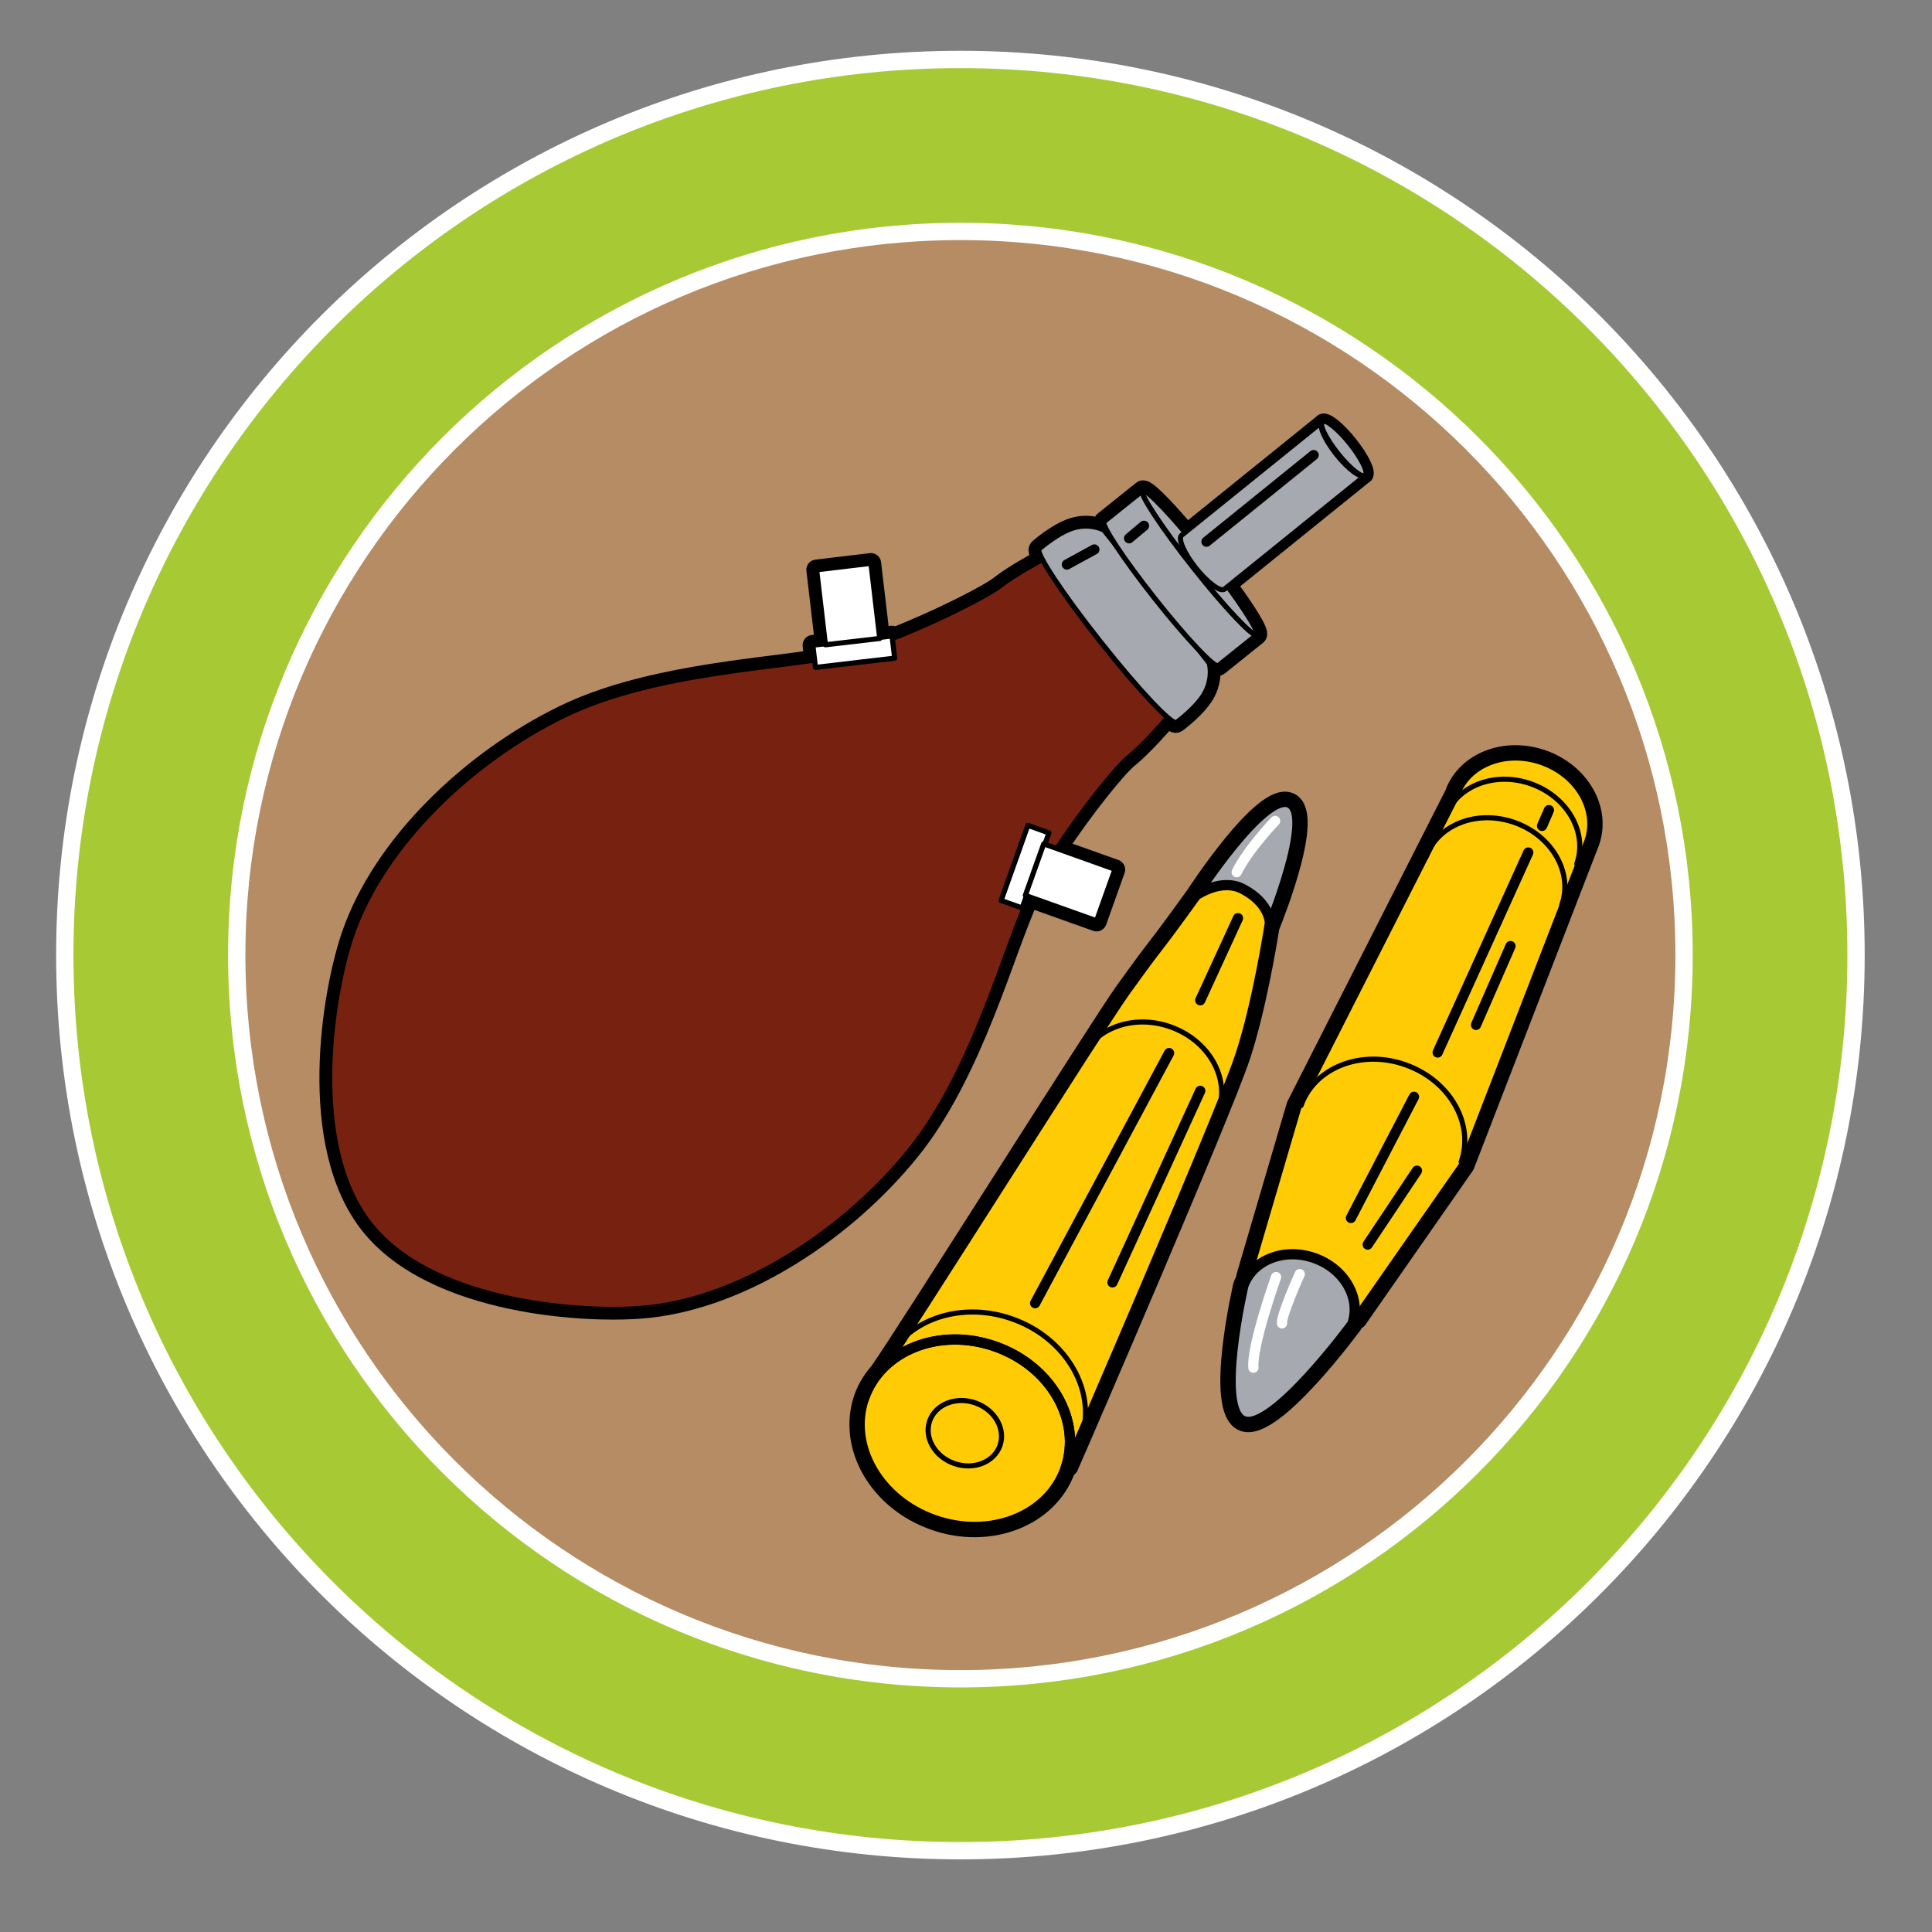 <?xml version="1.0" encoding="iso-8859-1"?>
<!-- Generator: Adobe Illustrator 23.0.6, SVG Export Plug-In . SVG Version: 6.00 Build 0)  -->
<svg version="1.1" id="Layer_4" xmlns="http://www.w3.org/2000/svg" xmlns:xlink="http://www.w3.org/1999/xlink" x="0px" y="0px"
	 viewBox="0 0 71.75 71.75" style="enable-background:new 0 0 71.75 71.75;" xml:space="preserve">
<rect x="0" y="0" width="71.75" height="71.75" fill="#808080" stroke="none"/>
<path style="fill:#B58C63;" d="M65.546,35.297c0,16.596-13.453,30.049-30.05,30.049c-16.595,0-30.049-13.454-30.049-30.049
	S18.901,5.247,35.496,5.247C52.093,5.247,65.546,18.701,65.546,35.297z"/>
<path style="fill:#FFFFFF;stroke:#000000;stroke-width:0.76;stroke-linecap:round;stroke-linejoin:round;" d="M57.285,28.229
	c-1.381-0.488-2.837,0.084-3.255,1.272l-5.875,11.568l-1.861,6.337l0.041,0.016c-0.064,0.102-0.12,0.212-0.161,0.328
	c0,0-1.073,4.617,0.012,5.028c1.085,0.411,4.032-3.602,4.032-3.602c0.027-0.079,0.039-0.159,0.055-0.239l0.122,0.046l3.988-5.72
	l4.641-12.002C59.444,30.073,58.665,28.715,57.285,28.229z"/>
<path style="fill:#FFFFFF;stroke:#000000;stroke-width:0.76;stroke-linecap:round;stroke-linejoin:round;" d="M47.139,34.417
	c0.249-0.618,1.626-4.146,0.765-4.594c-0.945-0.49-3.485,3.428-3.485,3.428c-1.816,2.517-1.106,1.443-2.654,3.598
	c-0.84,1.167-8.264,12.948-9.07,14.07l0.005,0.003c-0.257,0.288-0.472,0.613-0.605,0.99c-0.626,1.779,0.538,3.809,2.602,4.537
	c2.062,0.727,4.242-0.126,4.87-1.905c0.014-0.04,0.015-0.081,0.027-0.122l0.074,0.038c0.343-0.771,5.676-13.106,6.378-15.212
	C46.629,37.504,47.042,35.023,47.139,34.417z"/>
<path style="fill:none;stroke:#000000;stroke-width:0.76;stroke-linecap:round;stroke-linejoin:round;" d="M44.011,19.773
	c-0.829-0.978-1.481-1.627-1.58-1.547l-1.426,1.143c-0.061,0.049,0.102,0.37,0.413,0.847L41,19.689c0,0-0.443-0.255-1.056-0.106
	c-0.61,0.147-1.352,0.803-1.352,0.803c-0.042,0.034,0.01,0.177,0.123,0.393c-0.284,0.152-1.114,0.61-1.572,0.975
	c-0.402,0.32-2.247,1.271-4.005,1.956l-0.011-0.092l-0.46,0.053l-0.324-2.75l-2.017,0.24l0.323,2.746l-0.462,0.054l0.063,0.551
	c-2.355,0.355-6.358,0.616-9.315,2.06c-3.432,1.674-6.712,4.795-7.873,8.164c-0.721,2.088-1.691,7.753,0.695,10.748
	c2.385,2.995,8.124,3.316,10.322,3.081c3.543-0.379,7.317-2.876,9.717-5.85c2.337-2.894,3.503-7.433,4.42-9.399l2.507,0.894
	l0.683-1.914l-2.161-0.77c1.004-1.531,2.247-3.06,2.655-3.385c0.555-0.443,1.379-1.402,1.379-1.402l-0.471-0.635
	c0.478,0.5,0.812,0.784,0.886,0.725c0,0,0.8-0.581,1.081-1.146c0.282-0.565,0.133-1.058,0.133-1.058l-0.391-0.495
	c0.39,0.408,0.662,0.639,0.724,0.59l1.427-1.144c0.097-0.077-0.352-0.812-1.073-1.796"/>
<path style="fill:none;stroke:#000000;stroke-width:0.57;stroke-linecap:round;stroke-linejoin:round;" d="M49.679,16.838
	c0.439,0.553,0.899,0.919,1.023,0.82c0.126-0.098-0.13-0.628-0.57-1.18c-0.44-0.553-0.897-0.919-1.023-0.819
	C48.984,15.757,49.239,16.285,49.679,16.838z"/>
<path style="fill:none;stroke:#000000;stroke-width:0.57;stroke-linecap:round;stroke-linejoin:round;" d="M45.596,21.781
	l5.106-4.123c-0.15,0.121-0.631-0.229-1.07-0.783c-0.44-0.552-0.673-1.097-0.523-1.216l-5.098,4.115"/>
<path style="fill:#FFCB05;stroke:#000000;stroke-width:0.38;stroke-linecap:round;stroke-linejoin:round;" d="M46.294,47.407
	l1.861-6.337l5.875-11.568c0.418-1.188,1.874-1.76,3.255-1.272c1.379,0.486,2.159,1.844,1.739,3.033l-4.641,12.002l-3.988,5.72"/>
<path style="fill:#A7A9B0;stroke:#000000;stroke-width:0.38;stroke-linecap:round;stroke-linejoin:round;" d="M44.419,33.251
	c0,0,2.54-3.918,3.485-3.428c0.946,0.49-0.806,4.695-0.806,4.695L44.419,33.251z"/>
<path style="fill:#FFCB05;stroke:#000000;stroke-width:0.38;stroke-linecap:round;stroke-linejoin:round;" d="M32.695,50.919
	c0.806-1.122,8.23-12.902,9.07-14.07c1.547-2.155,0.837-1.081,2.654-3.598c0,0,0.926-0.66,1.732-0.239
	c1.014,0.529,1.01,1.267,1.01,1.267s-0.448,2.97-1.114,4.966c-0.702,2.106-6.035,14.442-6.378,15.212"/>
<path style="fill:#FFCB05;stroke:#000000;stroke-width:0.38;stroke-linecap:round;stroke-linejoin:round;" d="M39.567,54.543
	c-0.628,1.779-2.809,2.631-4.87,1.905c-2.064-0.728-3.229-2.758-2.602-4.537c0.627-1.778,2.807-2.634,4.871-1.904
	C39.03,50.732,40.195,52.764,39.567,54.543z"/>
<path style="fill:none;stroke:#000000;stroke-width:0.19;stroke-linecap:round;stroke-linejoin:round;" d="M37.136,53.686
	c-0.22,0.621-0.98,0.918-1.701,0.664c-0.72-0.254-1.126-0.962-0.908-1.583c0.218-0.621,0.98-0.918,1.7-0.665
	C36.948,52.357,37.354,53.066,37.136,53.686z"/>
<path style="fill:none;stroke:#000000;stroke-width:0.38;stroke-linecap:round;stroke-linejoin:round;" d="M32.095,51.911
	c0.627-1.778,2.807-2.634,4.871-1.904c2.064,0.725,3.229,2.757,2.602,4.536"/>
<path style="fill:none;stroke:#000000;stroke-width:0.19;stroke-linecap:round;stroke-linejoin:round;" d="M32.798,50.853
	c0.617-1.749,2.76-2.589,4.789-1.873c2.029,0.715,3.175,2.711,2.559,4.461"/>
<path style="fill:none;stroke:#000000;stroke-width:0.19;stroke-linecap:round;stroke-linejoin:round;" d="M40.111,39.443
	c0.431-1.223,1.931-1.812,3.351-1.31c1.42,0.499,2.222,1.896,1.789,3.121"/>
<line style="fill:none;stroke:#000000;stroke-width:0.38;stroke-linecap:round;stroke-linejoin:round;" x1="43.417" y1="39.109" x2="38.442" y2="48.396"/>
<line style="fill:none;stroke:#000000;stroke-width:0.38;stroke-linecap:round;stroke-linejoin:round;" x1="45.976" y1="34.099" x2="44.575" y2="37.147"/>
<line style="fill:none;stroke:#000000;stroke-width:0.38;stroke-linecap:round;stroke-linejoin:round;" x1="44.575" y1="40.511" x2="41.315" y2="47.625"/>
<path style="fill:none;stroke:#000000;stroke-width:0.19;stroke-linecap:round;stroke-linejoin:round;" d="M58.557,32.081
	c0.412-1.165-0.351-2.495-1.703-2.972c-1.353-0.477-2.779,0.082-3.188,1.247"/>
<path style="fill:none;stroke:#000000;stroke-width:0.19;stroke-linecap:round;stroke-linejoin:round;" d="M57.999,33.611
	c0.427-1.202-0.36-2.575-1.755-3.066c-1.396-0.492-2.867,0.085-3.289,1.287"/>
<path style="fill:#A7A9B0;stroke:#000000;stroke-width:0.38;stroke-linecap:round;stroke-linejoin:round;" d="M46.175,47.751
	c0.34-0.962,1.517-1.426,2.636-1.03c1.118,0.392,1.749,1.493,1.408,2.455c0,0-2.947,4.013-4.032,3.602
	C45.102,52.368,46.175,47.751,46.175,47.751z"/>
<path style="fill:none;stroke:#000000;stroke-width:0.19;stroke-linecap:round;stroke-linejoin:round;" d="M54.263,43.152
	c0.501-1.416-0.426-3.032-2.07-3.61c-1.643-0.58-3.376,0.101-3.875,1.515"/>
<line style="fill:none;stroke:#000000;stroke-width:0.38;stroke-linecap:round;stroke-linejoin:round;" x1="53.39" y1="39.087" x2="56.756" y2="31.66"/>
<line style="fill:none;stroke:#000000;stroke-width:0.38;stroke-linecap:round;stroke-linejoin:round;" x1="57.268" y1="30.672" x2="57.524" y2="30.086"/>
<line style="fill:none;stroke:#000000;stroke-width:0.38;stroke-linecap:round;stroke-linejoin:round;" x1="56.097" y1="35.135" x2="54.816" y2="38.062"/>
<line style="fill:none;stroke:#000000;stroke-width:0.38;stroke-linecap:round;stroke-linejoin:round;" x1="52.512" y1="40.732" x2="50.17" y2="45.232"/>
<line style="fill:none;stroke:#000000;stroke-width:0.38;stroke-linecap:round;stroke-linejoin:round;" x1="52.622" y1="43.476" x2="50.793" y2="46.22"/>
<path style="fill:none;stroke:#FFFFFF;stroke-width:0.38;stroke-linecap:round;stroke-linejoin:round;" d="M47.39,47.427
	c0,0-0.914,2.561-0.841,3.366"/>
<path style="fill:none;stroke:#FFFFFF;stroke-width:0.38;stroke-linecap:round;stroke-linejoin:round;" d="M48.269,47.318
	c0,0-0.695,1.537-0.658,1.829"/>
<path style="fill:none;stroke:#FFFFFF;stroke-width:0.38;stroke-linecap:round;stroke-linejoin:round;" d="M47.354,30.489
	c0,0-0.988,1.024-1.427,1.902"/>
<path style="fill:#772211;stroke:#000000;stroke-width:0.19;stroke-linecap:round;stroke-linejoin:round;" d="M38.821,20.722
	c0,0-1.12,0.589-1.678,1.032c-0.555,0.442-3.853,2.089-5.886,2.573c-2.035,0.487-6.889,0.569-10.321,2.245
	c-3.432,1.674-6.712,4.795-7.873,8.164c-0.721,2.088-1.691,7.753,0.695,10.748c2.385,2.995,8.124,3.316,10.322,3.081
	c3.543-0.379,7.317-2.876,9.717-5.85c2.399-2.97,3.565-7.683,4.494-9.559c0.929-1.874,3.055-4.572,3.611-5.015
	c0.555-0.443,1.379-1.402,1.379-1.402"/>
<path style="fill:#A7A9B0;stroke:#000000;stroke-width:0.19;stroke-linecap:round;stroke-linejoin:round;" d="M41,19.689
	c0,0-0.443-0.255-1.056-0.106c-0.61,0.147-1.352,0.803-1.352,0.803c-0.152,0.124,0.86,1.66,2.263,3.431l0.022,0.027
	c1.402,1.774,2.664,3.109,2.818,2.986c0,0,0.8-0.581,1.081-1.146c0.282-0.565,0.133-1.058,0.133-1.058L41,19.689z"/>
<path style="fill:#A7A9B0;stroke:#000000;stroke-width:0.19;stroke-linecap:round;stroke-linejoin:round;" d="M46.669,23.577
	c-0.127,0.104-1.181-1.011-2.35-2.489c-1.171-1.478-2.015-2.759-1.888-2.862c0.128-0.103,1.181,1.01,2.352,2.489
	C45.952,22.194,46.797,23.475,46.669,23.577z"/>
<path style="fill:#A7A9B0;stroke:#000000;stroke-width:0.19;stroke-linecap:round;stroke-linejoin:round;" d="M42.431,18.226
	c-0.127,0.103,0.716,1.384,1.888,2.862c1.169,1.479,2.223,2.593,2.35,2.489l-1.427,1.144c-0.129,0.102-1.181-1.011-2.352-2.49
	c-1.169-1.478-2.014-2.758-1.886-2.862L42.431,18.226z"/>
<path style="fill:#A7A9B0;stroke:#000000;stroke-width:0.19;stroke-linecap:round;stroke-linejoin:round;" d="M50.702,17.658
	c-0.124,0.1-0.584-0.267-1.023-0.82c-0.44-0.553-0.695-1.081-0.57-1.179c0.126-0.1,0.583,0.267,1.023,0.819
	C50.572,17.03,50.828,17.559,50.702,17.658z"/>
<path style="fill:#A7A9B0;stroke:#000000;stroke-width:0.19;stroke-linecap:round;stroke-linejoin:round;" d="M50.702,17.658
	c-0.15,0.121-0.631-0.229-1.07-0.783c-0.44-0.552-0.673-1.097-0.523-1.216l-5.225,4.218c-0.149,0.119,0.084,0.665,0.525,1.218
	c0.44,0.553,0.917,0.903,1.069,0.782L50.702,17.658z"/>
<polygon style="fill:#FFFFFF;stroke:#000000;stroke-width:0.19;stroke-linecap:round;stroke-linejoin:round;" points="
	30.284,24.787 33.226,24.442 33.128,23.618 30.188,23.961 "/>
<polygon style="fill:#FFFFFF;stroke:#000000;stroke-width:0.19;stroke-linecap:round;stroke-linejoin:round;" points="
	32.344,20.921 30.328,21.161 30.655,23.946 32.672,23.711 "/>
<polygon style="fill:#FFFFFF;stroke:#000000;stroke-width:0.19;stroke-linecap:round;stroke-linejoin:round;" points="
	37.179,33.442 38.172,30.651 38.955,30.932 37.961,33.719 "/>
<rect x="38.728" y="31.378" transform="matrix(0.336 -0.942 0.942 0.336 -4.492 59.191)" style="fill:#FFFFFF;stroke:#000000;stroke-width:0.19;stroke-linecap:round;stroke-linejoin:round;" width="2.031" height="2.808"/>
<line style="fill:none;stroke:#000000;stroke-width:0.38;stroke-linecap:round;stroke-linejoin:round;" x1="39.622" y1="20.964" x2="40.642" y2="20.407"/>
<line style="fill:none;stroke:#000000;stroke-width:0.38;stroke-linecap:round;stroke-linejoin:round;" x1="41.932" y1="19.99" x2="42.485" y2="19.527"/>
<line style="fill:none;stroke:#000000;stroke-width:0.38;stroke-linecap:round;stroke-linejoin:round;" x1="44.806" y1="20.117" x2="48.785" y2="16.901"/>
<path style="fill:#A7CA34;stroke:#FFFFFF;stroke-width:0.643;" d="M68.929,35.47c0,18.37-14.892,33.261-33.261,33.261
	c-18.37,0-33.262-14.892-33.262-33.261S17.298,2.208,35.667,2.208C54.037,2.208,68.929,17.101,68.929,35.47z M35.667,8.595
	c-14.842,0-26.875,12.033-26.875,26.875s12.033,26.875,26.875,26.875S62.542,50.312,62.542,35.47S50.51,8.595,35.667,8.595z"/>
</svg>
